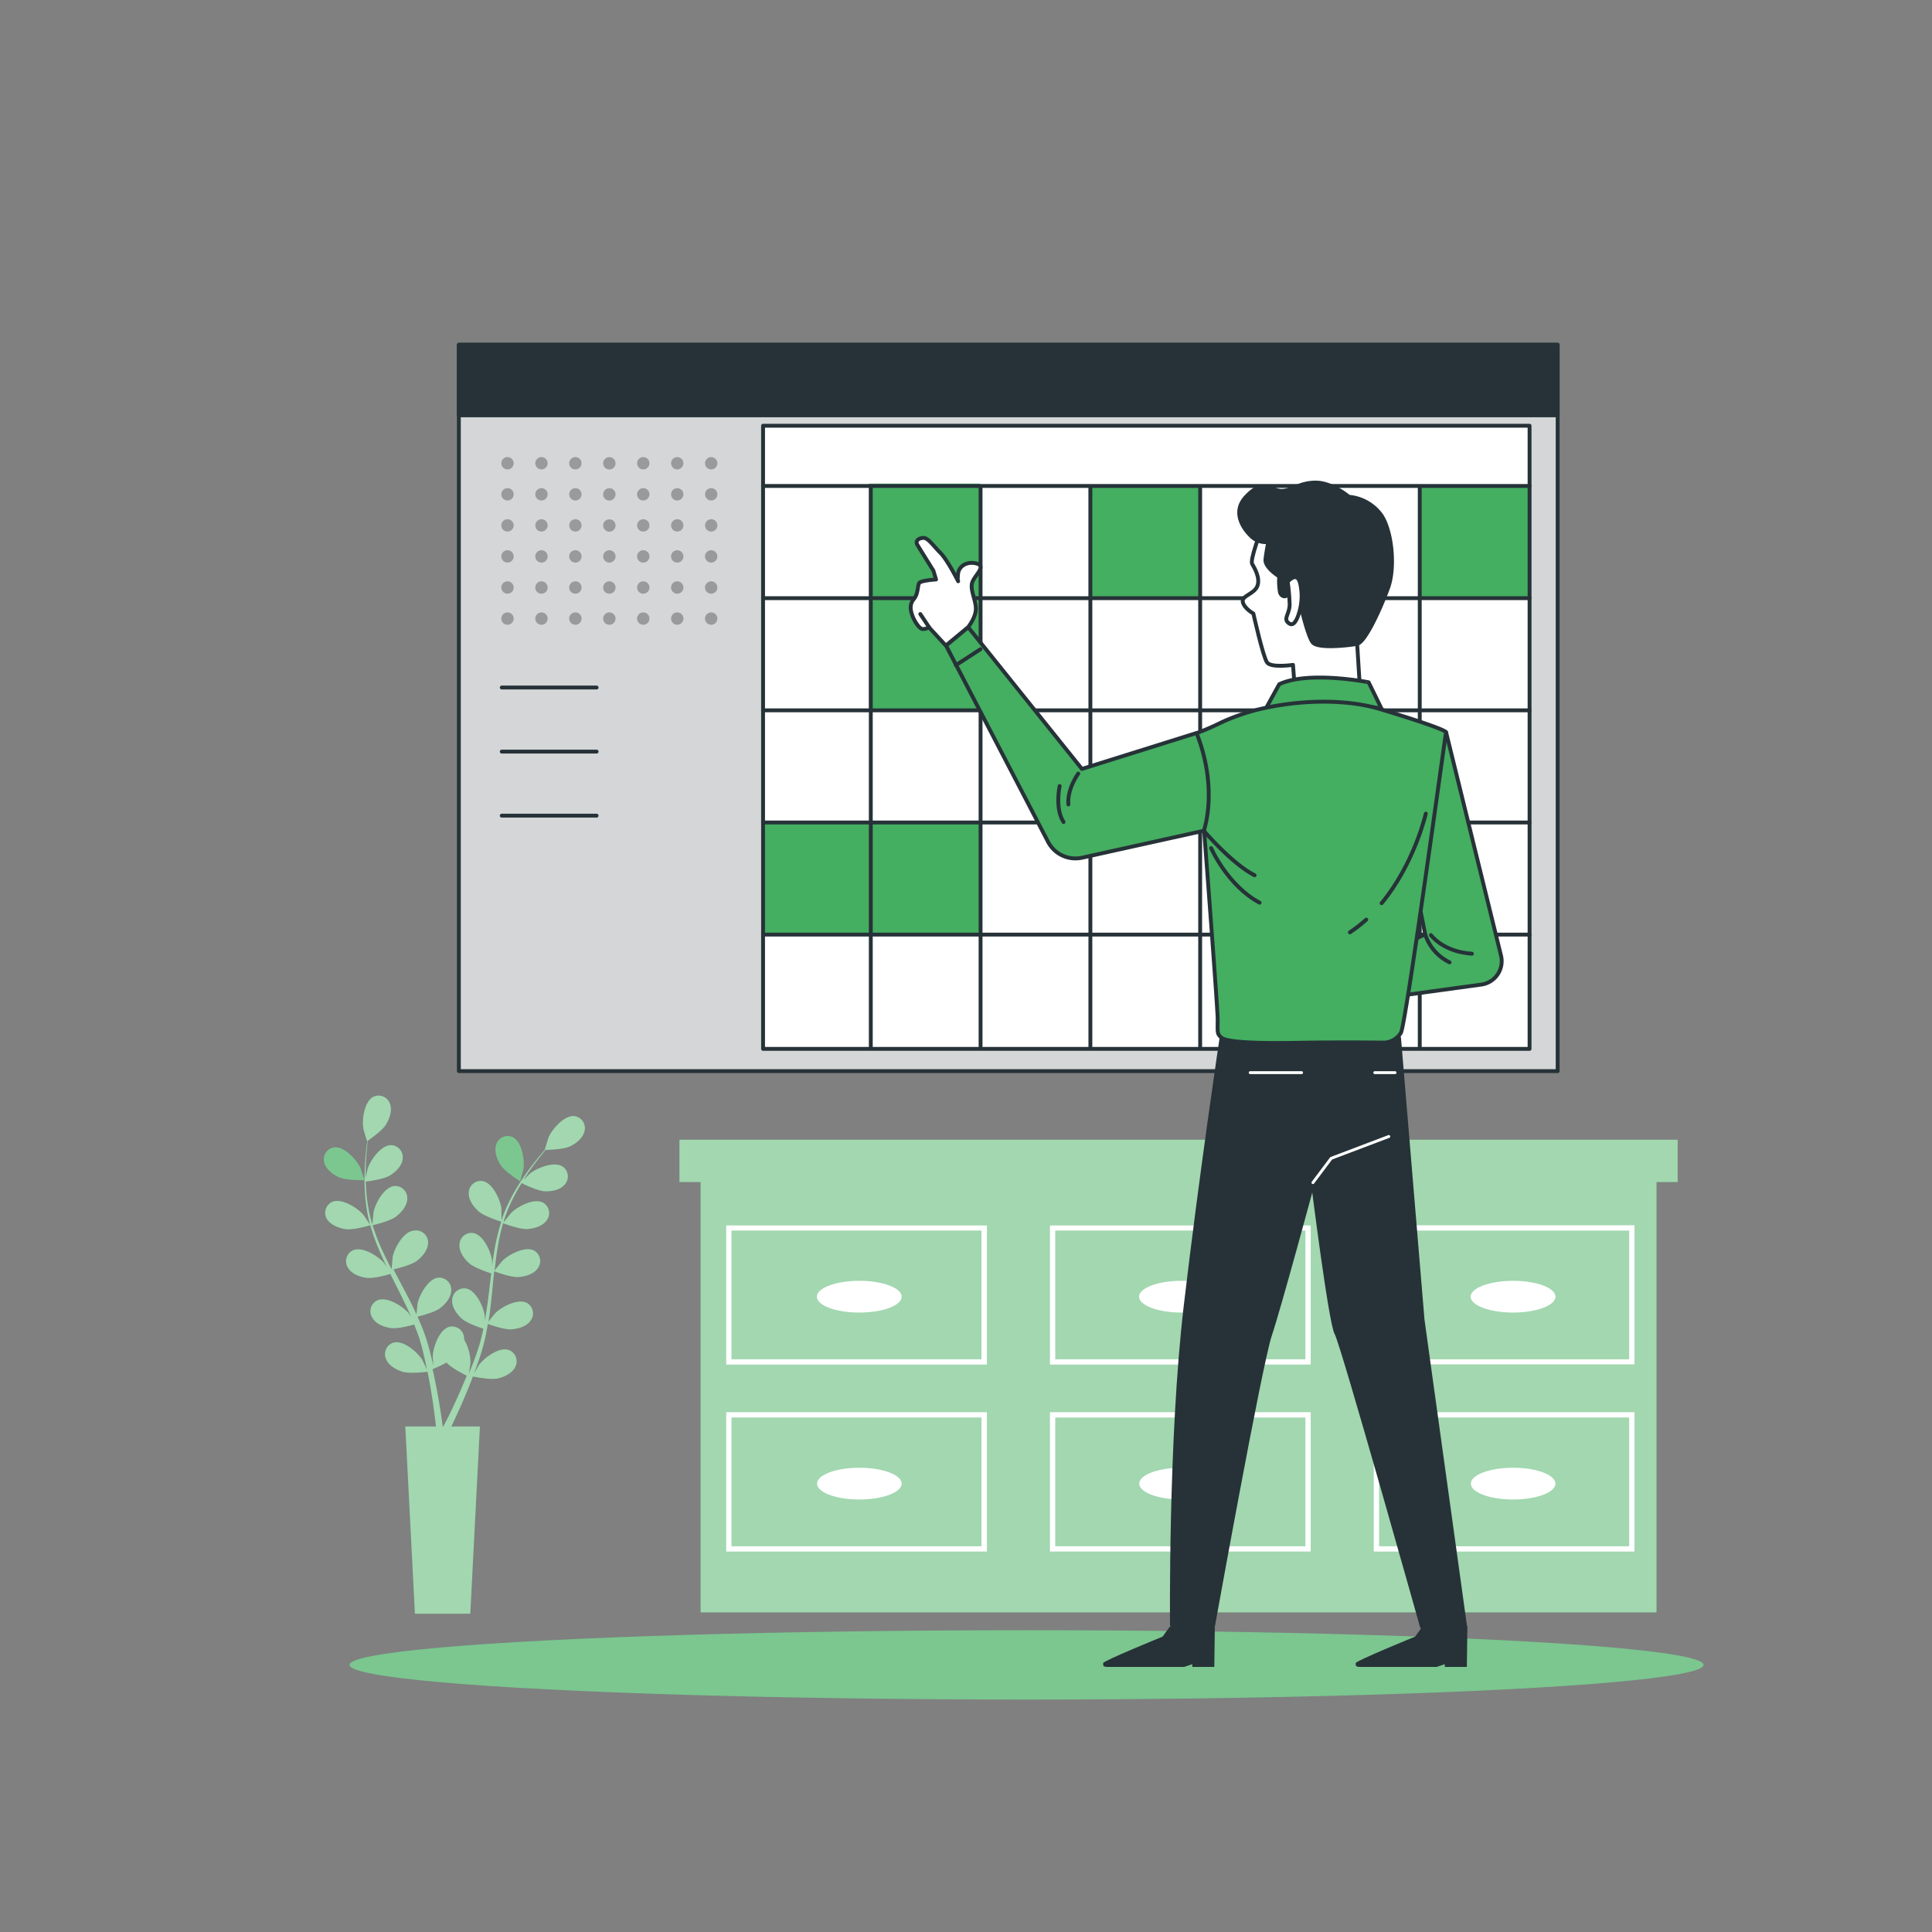 <svg xmlns="http://www.w3.org/2000/svg" xmlns:xlink="http://www.w3.org/1999/xlink" viewBox="0 0 500 500"><rect x="0" y="0" width="500" height="500" fill="#808080" stroke="none"/><defs><clipPath id="freepik--clip-path--inject-78"><rect x="118.75" y="89.22" width="284.37" height="187.98" style="fill:#fff;stroke:#263238;stroke-linecap:round;stroke-linejoin:round"></rect></clipPath></defs><g id="freepik--Ground--inject-78"><ellipse cx="265.68" cy="430.87" rx="175.21" ry="8.97" style="fill:#44AE61"></ellipse><ellipse cx="265.68" cy="430.87" rx="175.21" ry="8.97" style="fill:#fff;opacity:0.3"></ellipse></g><g id="freepik--Desk--inject-78"><polygon points="434.18 294.96 428.7 294.96 181.32 294.96 175.84 294.96 175.84 305.91 181.32 305.91 181.32 417.28 428.7 417.28 428.7 305.91 434.18 305.91 434.18 294.96" style="fill:#44AE61"></polygon><polygon points="434.18 294.96 428.7 294.96 181.32 294.96 175.84 294.96 175.84 305.91 181.32 305.91 181.32 417.28 428.7 417.28 428.7 305.91 434.18 305.91 434.18 294.96" style="fill:#fff;opacity:0.5"></polygon><path d="M187.94,353.15h67.47v-36H187.94Zm1.37-34.68H254v33.32H189.31Z" style="fill:#fff"></path><path d="M271.73,353.15h67.48v-36H271.73Zm1.37-34.68h64.74v33.32H273.1Z" style="fill:#fff"></path><path d="M355.53,317.1v36H423v-36Zm66.1,34.69H356.9V318.47h64.73Z" style="fill:#fff"></path><path d="M187.94,401.54h67.47V365.48H187.94Zm1.37-34.69H254v33.32H189.31Z" style="fill:#fff"></path><path d="M271.73,401.54h67.48V365.48H271.73Zm1.37-34.69h64.74v33.32H273.1Z" style="fill:#fff"></path><path d="M355.53,401.54H423V365.48H355.53Zm1.37-34.69h64.73v33.32H356.9Z" style="fill:#fff"></path><path d="M222.4,331.47c-6.05,0-11,1.84-11,4.11s4.91,4.11,11,4.11,10.95-1.84,10.95-4.11S228.45,331.47,222.4,331.47Z" style="fill:#fff"></path><path d="M305.79,331.47c-6.05,0-11,1.84-11,4.11s4.91,4.11,11,4.11,10.95-1.84,10.95-4.11S311.84,331.47,305.79,331.47Z" style="fill:#fff"></path><path d="M391.6,339.69c6,0,10.95-1.84,10.95-4.11s-4.9-4.11-10.95-4.11-11,1.84-11,4.11S385.55,339.69,391.6,339.69Z" style="fill:#fff"></path><ellipse cx="222.4" cy="383.96" rx="10.95" ry="4.11" style="fill:#fff"></ellipse><ellipse cx="305.79" cy="383.96" rx="10.95" ry="4.11" style="fill:#fff"></ellipse><ellipse cx="391.6" cy="383.96" rx="10.95" ry="4.11" style="fill:#fff"></ellipse></g><g id="freepik--Plants--inject-78"><path d="M134.61,305.72s.84-3.07.87-3.27c.32-2.33-.42-7-2.8-8.17a3.11,3.11,0,0,0-4.24,1.88c-.63,1.74.17,3.89,1.13,5.36C130.69,303.26,134.6,305.72,134.61,305.72Z" style="fill:#44AE61"></path><path d="M89.42,318.1c2,.29,6.09-.91,6.42-1a54.32,54.32,0,0,0,2.5,6.92c.57,1.32,1.18,2.62,1.81,3.93-.37-.56-.72-1.05-.77-1.11-1.54-1.78-5.56-4.31-8-3.28A3.12,3.12,0,0,0,90,328c.9,1.63,3,2.43,4.78,2.69s5.31-.69,6.24-1c.25.5.49,1,.74,1.49,1.19,2.38,2.4,4.75,3.5,7.11.4.84.75,1.67,1.11,2.5-.34-.49-.62-.9-.67-1-1.54-1.78-5.56-4.31-8-3.28A3.11,3.11,0,0,0,96.34,341c.9,1.63,3,2.44,4.78,2.69s5-.6,6.07-.91c.34.86.68,1.73,1,2.58.19.59.41,1.14.56,1.74s.33,1.17.49,1.75c.27,1.13.56,2.29.79,3.39.17.77.32,1.51.47,2.24-.38-.83-1.15-2.44-1.23-2.57-1.26-2-4.85-5.1-7.4-4.45a3.12,3.12,0,0,0-2,4.17c.64,1.74,2.64,2.86,4.32,3.38,1.85.56,5.95.05,6.46,0,.24,1.22.47,2.42.67,3.55.69,3.91,1.11,7.19,1.38,9.49.05.41.09.78.12,1.12h-7.93l2.49,48.46h14.33l2.49-48.46h-7.39c.05-.11.11-.22.16-.34,1-2.11,2.42-5.15,3.94-8.86.48-1.17,1-2.43,1.47-3.74.5.11,4.55.93,6.44.51,1.72-.39,3.79-1.36,4.56-3.06a3.12,3.12,0,0,0-1.72-4.31c-2.5-.84-6.31,2-7.71,3.89-.08.12-.84,1.43-1.31,2.26.2-.53.4-1,.6-1.59.4-1.09.76-2.19,1.16-3.37.17-.57.35-1.15.52-1.74s.31-1.21.47-1.82c.34-1.43.62-2.89.86-4.37.95.34,4.35,1.53,6.11,1.4s4-.76,5-2.32a3.11,3.11,0,0,0-1-4.52c-2.34-1.21-6.54,1-8.2,2.68-.11.1-1.17,1.42-1.74,2.16.14-.89.28-1.77.39-2.68.33-2.61.58-5.27.83-7.91.08-.82.17-1.62.26-2.43.33.13,4.34,1.62,6.32,1.48,1.75-.12,4-.77,5-2.32a3.13,3.13,0,0,0-1-4.53c-2.35-1.2-6.54,1-8.21,2.68-.13.13-1.65,2-2,2.54.19-1.78.39-3.55.67-5.29a56.42,56.42,0,0,1,1.51-7c.16.06,4.34,1.64,6.36,1.5,1.75-.13,3.95-.77,5-2.33a3.12,3.12,0,0,0-1.05-4.52c-2.34-1.21-6.54,1-8.21,2.68-.11.11-1.27,1.56-1.81,2.27l-.13-.07a39.47,39.47,0,0,1,2.76-6.61c.6-1.17,1.24-2.26,1.88-3.31.75.38,4.19,2.05,6,2.12s4-.33,5.19-1.77a3.11,3.11,0,0,0-.54-4.6c-2.2-1.46-6.61.29-8.45,1.76-.1.08-1,1-1.7,1.68.3-.47.6-.95.9-1.39,1.1-1.66,2.21-3.12,3.2-4.39.58-.73,1.11-1.37,1.61-2,.93,0,4.65-.13,6.28-.9s3.41-2.14,3.8-4a3.12,3.12,0,0,0-2.61-3.84c-2.62-.28-5.73,3.31-6.69,5.46-.08.19-1,3.24-1,3.24h.05c-.49.56-1,1.17-1.58,1.85-1,1.26-2.17,2.69-3.31,4.33a54,54,0,0,0-3.44,5.48,41,41,0,0,0-2.93,6.6l0,.09c0-.77,0-2.93,0-3.1-.3-2.33-2.26-6.66-4.85-7.14a3.11,3.11,0,0,0-3.6,2.93c-.15,1.85,1.2,3.71,2.51,4.88,1.48,1.32,5.58,2.6,5.91,2.7a54.24,54.24,0,0,0-1.74,7.16c-.25,1.41-.46,2.84-.65,4.27,0-.67,0-1.27,0-1.35-.3-2.33-2.25-6.66-4.84-7.14a3.12,3.12,0,0,0-3.6,2.93c-.15,1.85,1.19,3.71,2.5,4.88s4.81,2.35,5.73,2.64l-.21,1.66c-.31,2.64-.62,5.28-1,7.86-.14.91-.3,1.8-.46,2.69,0-.59,0-1.09,0-1.16-.3-2.34-2.26-6.67-4.85-7.15a3.12,3.12,0,0,0-3.6,2.93c-.15,1.86,1.19,3.71,2.51,4.89s4.46,2.23,5.56,2.58c-.19.91-.38,1.82-.61,2.69-.17.6-.29,1.18-.49,1.76s-.38,1.16-.56,1.73c-.4,1.09-.8,2.22-1.21,3.27-.28.73-.57,1.43-.85,2.13.14-.91.39-2.68.39-2.83a12.07,12.07,0,0,0-1.62-5.89,4,4,0,0,0-.05-.69,3.12,3.12,0,0,0-3.81-2.65c-2.55.68-4.16,5.15-4.28,7.5,0,.14.08,1.65.15,2.6-.12-.55-.24-1.09-.38-1.66-.27-1.12-.57-2.24-.89-3.44-.17-.58-.35-1.16-.52-1.74s-.41-1.19-.62-1.79c-.5-1.37-1.08-2.74-1.69-4.11,1-.24,4.47-1.13,5.87-2.2s2.88-2.82,2.86-4.68a3.12,3.12,0,0,0-3.36-3.2c-2.62.29-4.9,4.46-5.37,6.77,0,.14-.19,1.83-.26,2.76-.37-.82-.74-1.64-1.15-2.45-1.17-2.36-2.42-4.71-3.67-7.06l-1.13-2.16c.35-.08,4.52-1.05,6.09-2.25,1.4-1.07,2.87-2.83,2.86-4.69A3.12,3.12,0,0,0,107,318.5c-2.62.29-4.89,4.46-5.37,6.76,0,.18-.25,2.61-.28,3.23-.82-1.58-1.63-3.17-2.36-4.77a52.87,52.87,0,0,1-2.57-6.65c.16,0,4.52-1,6.12-2.26,1.4-1.07,2.88-2.82,2.86-4.68a3.12,3.12,0,0,0-3.37-3.19c-2.62.29-4.89,4.46-5.36,6.76,0,.15-.21,2-.27,2.89l-.14,0a40,40,0,0,1-1.35-7c-.14-1.31-.21-2.57-.25-3.79.83-.1,4.62-.61,6.19-1.56s3.17-2.48,3.36-4.33a3.13,3.13,0,0,0-3-3.55c-2.64,0-5.35,3.9-6.08,6.13,0,.13-.3,1.41-.48,2.34,0-.55,0-1.12,0-1.65,0-2,.13-3.82.26-5.43.08-.92.16-1.75.26-2.52.76-.53,3.81-2.68,4.74-4.22s1.67-3.66,1-5.39a3.11,3.11,0,0,0-4.29-1.77c-2.34,1.21-3,5.92-2.57,8.25,0,.2.92,3.27,1,3.25l0,0c-.11.75-.21,1.55-.3,2.42-.16,1.61-.33,3.44-.38,5.44a55.06,55.06,0,0,0,.16,6.46,40.35,40.35,0,0,0,1.19,7.13l0,.09c-.41-.66-1.63-2.44-1.74-2.56-1.54-1.78-5.56-4.32-8-3.29a3.12,3.12,0,0,0-1.38,4.43C85.54,317,87.68,317.85,89.42,318.1Zm26.13,34.54c1.35,1.46,4.8,3.17,5.25,3.39-.47,1.15-.94,2.27-1.4,3.32-1.58,3.65-3,6.62-4.08,8.69-.22.41-.41.78-.58,1.12h-.18c0-.4-.11-.84-.17-1.34-.32-2.32-.83-5.63-1.61-9.56-.24-1.25-.53-2.57-.83-3.93A35.22,35.22,0,0,0,115.55,352.64Z" style="fill:#44AE61"></path><path d="M87.82,304.71c1.89.82,6.52.72,6.52.72s-1-3-1.08-3.21c-1-2.13-4.22-5.63-6.83-5.28a3.13,3.13,0,0,0-2.51,3.91C84.36,302.66,86.21,304,87.82,304.71Z" style="fill:#44AE61"></path><path d="M89.42,318.1c2,.29,6.09-.91,6.42-1a54.32,54.32,0,0,0,2.5,6.92c.57,1.32,1.18,2.62,1.81,3.93-.37-.56-.72-1.05-.77-1.11-1.54-1.78-5.56-4.31-8-3.28A3.12,3.12,0,0,0,90,328c.9,1.63,3,2.43,4.78,2.69s5.31-.69,6.24-1c.25.5.49,1,.74,1.49,1.19,2.38,2.4,4.75,3.5,7.11.4.84.75,1.67,1.11,2.5-.34-.49-.62-.9-.67-1-1.54-1.78-5.56-4.31-8-3.28A3.11,3.11,0,0,0,96.34,341c.9,1.63,3,2.44,4.78,2.69s5-.6,6.07-.91c.34.86.68,1.73,1,2.58.19.59.41,1.14.56,1.74s.33,1.17.49,1.75c.27,1.13.56,2.29.79,3.39.17.77.32,1.51.47,2.24-.38-.83-1.15-2.44-1.23-2.57-1.26-2-4.85-5.1-7.4-4.45a3.12,3.12,0,0,0-2,4.17c.64,1.74,2.64,2.86,4.32,3.38,1.85.56,5.95.05,6.46,0,.24,1.22.47,2.42.67,3.55.69,3.91,1.11,7.19,1.38,9.49.05.41.09.78.12,1.12h-7.93l2.49,48.46h14.33l2.49-48.46h-7.39c.05-.11.11-.22.16-.34,1-2.11,2.42-5.15,3.94-8.86.48-1.17,1-2.43,1.47-3.74.5.11,4.55.93,6.44.51,1.72-.39,3.79-1.36,4.56-3.06a3.12,3.12,0,0,0-1.72-4.31c-2.5-.84-6.31,2-7.71,3.89-.08.12-.84,1.43-1.31,2.26.2-.53.4-1,.6-1.59.4-1.09.76-2.19,1.16-3.37.17-.57.35-1.15.52-1.74s.31-1.21.47-1.82c.34-1.43.62-2.89.86-4.37.95.34,4.35,1.53,6.11,1.4s4-.76,5-2.32a3.11,3.11,0,0,0-1-4.52c-2.34-1.21-6.54,1-8.2,2.68-.11.1-1.17,1.42-1.74,2.16.14-.89.28-1.77.39-2.68.33-2.61.58-5.27.83-7.91.08-.82.17-1.62.26-2.43.33.13,4.34,1.62,6.32,1.48,1.75-.12,4-.77,5-2.32a3.13,3.13,0,0,0-1-4.53c-2.35-1.2-6.54,1-8.21,2.68-.13.13-1.65,2-2,2.54.19-1.78.39-3.55.67-5.29a56.42,56.42,0,0,1,1.51-7c.16.06,4.34,1.64,6.36,1.5,1.75-.13,3.95-.77,5-2.33a3.12,3.12,0,0,0-1.05-4.52c-2.34-1.21-6.54,1-8.21,2.68-.11.11-1.27,1.56-1.81,2.27l-.13-.07a39.47,39.47,0,0,1,2.76-6.61c.6-1.17,1.24-2.26,1.88-3.31.75.38,4.19,2.05,6,2.12s4-.33,5.19-1.77a3.11,3.11,0,0,0-.54-4.6c-2.2-1.46-6.61.29-8.45,1.76-.1.08-1,1-1.7,1.68.3-.47.6-.95.9-1.39,1.1-1.66,2.21-3.12,3.2-4.39.58-.73,1.11-1.37,1.61-2,.93,0,4.65-.13,6.28-.9s3.41-2.14,3.8-4a3.12,3.12,0,0,0-2.61-3.84c-2.62-.28-5.73,3.31-6.69,5.46-.08.19-1,3.24-1,3.24h.05c-.49.56-1,1.17-1.58,1.85-1,1.26-2.17,2.69-3.31,4.33a54,54,0,0,0-3.44,5.48,41,41,0,0,0-2.93,6.6l0,.09c0-.77,0-2.93,0-3.1-.3-2.33-2.26-6.66-4.85-7.14a3.11,3.11,0,0,0-3.6,2.93c-.15,1.85,1.2,3.71,2.51,4.88,1.48,1.32,5.58,2.6,5.91,2.7a54.24,54.24,0,0,0-1.74,7.16c-.25,1.41-.46,2.84-.65,4.27,0-.67,0-1.27,0-1.35-.3-2.33-2.25-6.66-4.84-7.14a3.12,3.12,0,0,0-3.6,2.93c-.15,1.85,1.19,3.71,2.5,4.88s4.81,2.35,5.73,2.64l-.21,1.66c-.31,2.64-.62,5.28-1,7.86-.14.91-.3,1.8-.46,2.69,0-.59,0-1.09,0-1.16-.3-2.34-2.26-6.67-4.85-7.15a3.12,3.12,0,0,0-3.6,2.93c-.15,1.86,1.19,3.71,2.51,4.89s4.46,2.23,5.56,2.58c-.19.91-.38,1.82-.61,2.69-.17.6-.29,1.18-.49,1.76s-.38,1.16-.56,1.73c-.4,1.09-.8,2.22-1.21,3.27-.28.73-.57,1.43-.85,2.13.14-.91.39-2.68.39-2.83a12.07,12.07,0,0,0-1.62-5.89,4,4,0,0,0-.05-.69,3.12,3.12,0,0,0-3.81-2.65c-2.55.68-4.16,5.15-4.28,7.5,0,.14.08,1.65.15,2.6-.12-.55-.24-1.09-.38-1.66-.27-1.12-.57-2.24-.89-3.44-.17-.58-.35-1.16-.52-1.74s-.41-1.19-.62-1.79c-.5-1.37-1.08-2.74-1.69-4.11,1-.24,4.47-1.13,5.87-2.2s2.88-2.82,2.86-4.68a3.12,3.12,0,0,0-3.36-3.2c-2.62.29-4.9,4.46-5.37,6.77,0,.14-.19,1.83-.26,2.76-.37-.82-.74-1.64-1.15-2.45-1.17-2.36-2.42-4.71-3.67-7.06l-1.13-2.16c.35-.08,4.52-1.05,6.09-2.25,1.4-1.07,2.87-2.83,2.86-4.69A3.12,3.12,0,0,0,107,318.5c-2.62.29-4.89,4.46-5.37,6.76,0,.18-.25,2.61-.28,3.23-.82-1.58-1.63-3.17-2.36-4.77a52.87,52.87,0,0,1-2.57-6.65c.16,0,4.52-1,6.12-2.26,1.4-1.07,2.88-2.82,2.86-4.68a3.12,3.12,0,0,0-3.37-3.19c-2.62.29-4.89,4.46-5.36,6.76,0,.15-.21,2-.27,2.89l-.14,0a40,40,0,0,1-1.35-7c-.14-1.31-.21-2.57-.25-3.79.83-.1,4.62-.61,6.19-1.56s3.17-2.48,3.36-4.33a3.13,3.13,0,0,0-3-3.55c-2.64,0-5.35,3.9-6.08,6.13,0,.13-.3,1.41-.48,2.34,0-.55,0-1.12,0-1.65,0-2,.13-3.82.26-5.43.08-.92.16-1.75.26-2.52.76-.53,3.81-2.68,4.74-4.22s1.67-3.66,1-5.39a3.11,3.11,0,0,0-4.29-1.77c-2.34,1.21-3,5.92-2.57,8.25,0,.2.92,3.27,1,3.25l0,0c-.11.75-.21,1.55-.3,2.42-.16,1.61-.33,3.44-.38,5.44a55.06,55.06,0,0,0,.16,6.46,40.35,40.35,0,0,0,1.19,7.13l0,.09c-.41-.66-1.63-2.44-1.74-2.56-1.54-1.78-5.56-4.32-8-3.29a3.12,3.12,0,0,0-1.38,4.43C85.54,317,87.68,317.85,89.42,318.1Zm26.13,34.54c1.35,1.46,4.8,3.17,5.25,3.39-.47,1.15-.94,2.27-1.4,3.32-1.58,3.65-3,6.62-4.08,8.69-.22.41-.41.78-.58,1.12h-.18c0-.4-.11-.84-.17-1.34-.32-2.32-.83-5.63-1.61-9.56-.24-1.25-.53-2.57-.83-3.93A35.22,35.22,0,0,0,115.55,352.64Z" style="fill:#fff;opacity:0.5"></path><path d="M134.61,305.72s.84-3.07.87-3.27c.32-2.33-.42-7-2.8-8.17a3.11,3.11,0,0,0-4.24,1.88c-.63,1.74.17,3.89,1.13,5.36C130.69,303.26,134.6,305.72,134.61,305.72Z" style="fill:#fff;opacity:0.3"></path><path d="M87.82,304.71c1.89.82,6.52.72,6.52.72s-1-3-1.08-3.21c-1-2.13-4.22-5.63-6.83-5.28a3.13,3.13,0,0,0-2.51,3.91C84.36,302.66,86.21,304,87.82,304.71Z" style="fill:#fff;opacity:0.3"></path></g><g id="freepik--Calendar--inject-78"><rect x="118.75" y="89.22" width="284.37" height="187.98" style="fill:#fff"></rect><g style="clip-path:url(#freepik--clip-path--inject-78)"><rect x="118.75" y="89.22" width="284.37" height="187.98" style="fill:#263238"></rect><rect x="118.75" y="89.22" width="284.37" height="187.98" style="fill:#fff;opacity:0.8"></rect></g><rect x="118.75" y="89.22" width="284.37" height="187.98" style="fill:none;stroke:#263238;stroke-linecap:round;stroke-linejoin:round"></rect><rect x="197.48" y="110.18" width="198.37" height="161.27" style="fill:#fff"></rect><rect x="224.9" y="125.16" width="28.76" height="58.4" style="fill:#44AE61"></rect><rect x="367.36" y="125.5" width="28.76" height="29.03" style="fill:#44AE61"></rect><rect x="281.76" y="125.5" width="28.76" height="29.03" style="fill:#44AE61"></rect><rect x="197.22" y="213.1" width="56.35" height="29.03" style="fill:#44AE61"></rect><rect x="118.75" y="89.22" width="284.37" height="18.27" style="fill:#263238;stroke:#263238;stroke-linecap:round;stroke-linejoin:round"></rect><rect x="197.48" y="110.18" width="198.37" height="161.27" style="fill:none;stroke:#263238;stroke-linecap:round;stroke-linejoin:round"></rect><line x1="225.36" y1="126.3" x2="225.36" y2="270.91" style="fill:none;stroke:#263238;stroke-linecap:round;stroke-linejoin:round"></line><line x1="253.77" y1="126.3" x2="253.77" y2="270.91" style="fill:none;stroke:#263238;stroke-linecap:round;stroke-linejoin:round"></line><line x1="282.19" y1="126.3" x2="282.19" y2="270.91" style="fill:none;stroke:#263238;stroke-linecap:round;stroke-linejoin:round"></line><line x1="310.6" y1="126.3" x2="310.6" y2="270.91" style="fill:none;stroke:#263238;stroke-linecap:round;stroke-linejoin:round"></line><line x1="339.02" y1="126.3" x2="339.02" y2="270.91" style="fill:none;stroke:#263238;stroke-linecap:round;stroke-linejoin:round"></line><line x1="367.43" y1="126.3" x2="367.43" y2="270.91" style="fill:none;stroke:#263238;stroke-linecap:round;stroke-linejoin:round"></line><line x1="197.48" y1="125.77" x2="395.85" y2="125.77" style="fill:#fff;stroke:#263238;stroke-linecap:round;stroke-linejoin:round"></line><line x1="197.48" y1="154.8" x2="395.85" y2="154.8" style="fill:none;stroke:#263238;stroke-linecap:round;stroke-linejoin:round"></line><line x1="197.48" y1="183.83" x2="395.85" y2="183.83" style="fill:none;stroke:#263238;stroke-linecap:round;stroke-linejoin:round"></line><line x1="197.48" y1="212.86" x2="395.85" y2="212.86" style="fill:none;stroke:#263238;stroke-linecap:round;stroke-linejoin:round"></line><line x1="197.48" y1="241.88" x2="395.85" y2="241.88" style="fill:none;stroke:#263238;stroke-linecap:round;stroke-linejoin:round"></line><circle cx="131.34" cy="119.89" r="1.6" style="opacity:0.28"></circle><circle cx="140.13" cy="119.89" r="1.6" style="opacity:0.28"></circle><circle cx="148.91" cy="119.89" r="1.6" style="opacity:0.28"></circle><path d="M159.3,119.89a1.6,1.6,0,1,1-1.6-1.59A1.6,1.6,0,0,1,159.3,119.89Z" style="opacity:0.28"></path><circle cx="166.48" cy="119.89" r="1.6" style="opacity:0.28"></circle><circle cx="175.27" cy="119.89" r="1.6" style="opacity:0.28"></circle><circle cx="184.06" cy="119.89" r="1.6" style="opacity:0.28"></circle><circle cx="131.34" cy="127.93" r="1.6" style="opacity:0.28"></circle><circle cx="140.13" cy="127.93" r="1.6" style="opacity:0.28"></circle><circle cx="148.91" cy="127.93" r="1.6" style="opacity:0.28"></circle><path d="M159.3,127.93a1.6,1.6,0,1,1-1.6-1.59A1.6,1.6,0,0,1,159.3,127.93Z" style="opacity:0.28"></path><circle cx="166.48" cy="127.93" r="1.6" style="opacity:0.28"></circle><circle cx="175.27" cy="127.93" r="1.6" style="opacity:0.28"></circle><circle cx="184.06" cy="127.93" r="1.6" style="opacity:0.28"></circle><circle cx="131.34" cy="135.97" r="1.6" style="opacity:0.28"></circle><circle cx="140.13" cy="135.97" r="1.6" style="opacity:0.28"></circle><circle cx="148.91" cy="135.97" r="1.6" style="opacity:0.28"></circle><path d="M159.3,136a1.6,1.6,0,1,1-1.6-1.6A1.6,1.6,0,0,1,159.3,136Z" style="opacity:0.28"></path><circle cx="166.48" cy="135.97" r="1.6" style="opacity:0.28"></circle><circle cx="175.27" cy="135.97" r="1.6" style="opacity:0.28"></circle><circle cx="184.06" cy="135.97" r="1.6" style="opacity:0.28"></circle><path d="M132.94,144a1.6,1.6,0,1,1-1.6-1.6A1.6,1.6,0,0,1,132.94,144Z" style="opacity:0.28"></path><path d="M141.73,144a1.6,1.6,0,1,1-1.6-1.6A1.6,1.6,0,0,1,141.73,144Z" style="opacity:0.28"></path><path d="M150.51,144a1.6,1.6,0,1,1-1.6-1.6A1.6,1.6,0,0,1,150.51,144Z" style="opacity:0.28"></path><path d="M159.3,144a1.6,1.6,0,1,1-1.6-1.6A1.6,1.6,0,0,1,159.3,144Z" style="opacity:0.28"></path><path d="M168.08,144a1.6,1.6,0,1,1-1.6-1.6A1.6,1.6,0,0,1,168.08,144Z" style="opacity:0.28"></path><path d="M176.87,144a1.6,1.6,0,1,1-1.6-1.6A1.6,1.6,0,0,1,176.87,144Z" style="opacity:0.28"></path><path d="M185.65,144a1.6,1.6,0,1,1-1.59-1.6A1.6,1.6,0,0,1,185.65,144Z" style="opacity:0.28"></path><path d="M132.94,152.05a1.6,1.6,0,1,1-1.6-1.6A1.6,1.6,0,0,1,132.94,152.05Z" style="opacity:0.28"></path><path d="M141.73,152.05a1.6,1.6,0,1,1-1.6-1.6A1.6,1.6,0,0,1,141.73,152.05Z" style="opacity:0.28"></path><path d="M150.51,152.05a1.6,1.6,0,1,1-1.6-1.6A1.59,1.59,0,0,1,150.51,152.05Z" style="opacity:0.28"></path><path d="M159.3,152.05a1.6,1.6,0,1,1-1.6-1.6A1.6,1.6,0,0,1,159.3,152.05Z" style="opacity:0.28"></path><path d="M168.08,152.05a1.6,1.6,0,1,1-1.6-1.6A1.59,1.59,0,0,1,168.08,152.05Z" style="opacity:0.28"></path><path d="M176.87,152.05a1.6,1.6,0,1,1-1.6-1.6A1.6,1.6,0,0,1,176.87,152.05Z" style="opacity:0.28"></path><path d="M185.65,152.05a1.6,1.6,0,1,1-1.59-1.6A1.59,1.59,0,0,1,185.65,152.05Z" style="opacity:0.28"></path><path d="M132.94,160.09a1.6,1.6,0,1,1-1.6-1.6A1.6,1.6,0,0,1,132.94,160.09Z" style="opacity:0.28"></path><path d="M141.73,160.09a1.6,1.6,0,1,1-1.6-1.6A1.6,1.6,0,0,1,141.73,160.09Z" style="opacity:0.28"></path><path d="M150.51,160.09a1.6,1.6,0,1,1-1.6-1.6A1.59,1.59,0,0,1,150.51,160.09Z" style="opacity:0.28"></path><path d="M159.3,160.09a1.6,1.6,0,1,1-1.6-1.6A1.6,1.6,0,0,1,159.3,160.09Z" style="opacity:0.28"></path><path d="M168.08,160.09a1.6,1.6,0,1,1-1.6-1.6A1.59,1.59,0,0,1,168.08,160.09Z" style="opacity:0.28"></path><path d="M176.87,160.09a1.6,1.6,0,1,1-1.6-1.6A1.6,1.6,0,0,1,176.87,160.09Z" style="opacity:0.28"></path><path d="M185.65,160.09a1.6,1.6,0,1,1-1.59-1.6A1.59,1.59,0,0,1,185.65,160.09Z" style="opacity:0.28"></path><line x1="129.85" y1="177.93" x2="154.4" y2="177.93" style="fill:none;stroke:#263238;stroke-linecap:round;stroke-linejoin:round"></line><line x1="129.85" y1="194.51" x2="154.4" y2="194.51" style="fill:none;stroke:#263238;stroke-linecap:round;stroke-linejoin:round"></line><line x1="129.85" y1="211.09" x2="154.4" y2="211.09" style="fill:none;stroke:#263238;stroke-linecap:round;stroke-linejoin:round"></line></g><g id="freepik--Character--inject-78"><path d="M326.44,137s-3,7.88-2.39,8.93,2.18,3.67,1.34,5.77-4.17,2.46-3.75,4.14,2.73,2.94,2.73,2.94,2.49,11.19,3.54,12.66,6.72.63,6.72.63l.42,5.67,16.81-1.05-.63-10.08-.84-31.08Z" style="fill:#fff;stroke:#263238;stroke-linecap:round;stroke-linejoin:round"></path><path d="M357.53,133.4a11.62,11.62,0,0,0-8.45-4.84v0s-4.29-3.67-8.57-3.67-6.11,2.14-8.86,2.14-4.59-3.36-9.18,1.53,1.23,10.09,1.23,10.09a5.27,5.27,0,0,0,4.54,1.6c-.19.93-.58,3-.74,4.53-.21,2.1,3.57,4.41,3.57,4.41a15.55,15.55,0,0,0,.21,4.2c.42,1.05,1.47,1.26,2.1.42s1.05-4.83,1.68-3.15,3.15,14.28,4.83,15.75,9.25.63,11.35.21,6.09-9.24,8-14.49S360.26,137.6,357.53,133.4Z" style="fill:#263238;stroke:#263238;stroke-linecap:round;stroke-linejoin:round"></path><path d="M333.25,150.52a53.8,53.8,0,0,1,.51,5.89c0,2.31-1.54,3.59-.51,4.62s1.79.51,2.56-1.29a15.2,15.2,0,0,0,1-6.66C336.58,151.29,336.32,147.44,333.25,150.52Z" style="fill:#fff;stroke:#263238;stroke-linecap:round;stroke-linejoin:round"></path><path d="M316.15,268.51s-5.25,35-9.3,69.48-3.55,82.6-3.55,82.6l10.68-.06s12.12-67.34,14.66-74.94,11.15-39.53,11.15-39.53,4.56,36.49,6.08,39S368,421,368,421l11.16-.14-11-79.28-6.09-73Z" style="fill:#263238;stroke:#263238;stroke-linecap:round;stroke-linejoin:round"></path><polyline points="359.42 294.12 344.51 299.77 339.79 306.06" style="fill:none;stroke:#fff;stroke-linecap:round;stroke-linejoin:round;stroke-width:0.75px"></polyline><line x1="323.55" y1="277.6" x2="336.85" y2="277.6" style="fill:none;stroke:#fff;stroke-linecap:round;stroke-linejoin:round;stroke-width:0.75px"></line><line x1="361.03" y1="277.6" x2="355.79" y2="277.6" style="fill:none;stroke:#fff;stroke-linecap:round;stroke-linejoin:round;stroke-width:0.75px"></line><path d="M302.73,421l-1.85,2.56s-15.38,6.27-15.38,6.84-.14,1,1.14,1h19.79l2.14-.71v.71h5.69l.14-10.53Z" style="fill:#263238"></path><path d="M368.08,421l-1.85,2.56s-15.37,6.27-15.37,6.84-.15,1,1.13,1h19.8l2.13-.71v.71h5.7l.14-10.53Z" style="fill:#263238"></path><path d="M331.06,177.08l-4.62,8.4s11.55-3.36,17.85-3.36a86.4,86.4,0,0,1,13.24,1.26l-3.33-6.81S338.62,173.51,331.06,177.08Z" style="fill:#44AE61;stroke:#263238;stroke-linecap:round;stroke-linejoin:round"></path><path d="M374.25,189.51l14.21,57.79a6.11,6.11,0,0,1-5.11,7.51L352.73,259l.73-9.89,15.38-7.32-3.3-16.48S369,189.93,374.25,189.51Z" style="fill:#44AE61;stroke:#263238;stroke-linecap:round;stroke-linejoin:round"></path><path d="M327.85,183.12A53.24,53.24,0,0,0,316,187a64.91,64.91,0,0,1-6.3,2.73s5.43,70.41,5.43,74-.21,3.78,1,4.83,7.78,1.53,19.33,1.32,21.84-.06,22.89-.06a5.42,5.42,0,0,0,4.2-2.52c1.26-1.89,11.47-76.9,11.68-77.74s-15.87-5.7-17.35-6.13C348.65,181,337.61,181.08,327.85,183.12Z" style="fill:#44AE61;stroke:#263238;stroke-linecap:round;stroke-linejoin:round"></path><path d="M353.58,238a36.19,36.19,0,0,1-4.23,3.29" style="fill:none;stroke:#263238;stroke-linecap:round;stroke-linejoin:round"></path><path d="M369,210.56s-2.92,12.9-11.44,23.19" style="fill:none;stroke:#263238;stroke-linecap:round;stroke-linejoin:round"></path><path d="M370.32,242s3.08,4.32,10.61,4.82" style="fill:none;stroke:#263238;stroke-linecap:round;stroke-linejoin:round"></path><path d="M368.84,241.81a12.18,12.18,0,0,0,6.3,7.24" style="fill:none;stroke:#263238;stroke-linecap:round;stroke-linejoin:round"></path><path d="M309.67,189.7,280,199,250.55,162.3l-5.72,4.77,26.39,50.77a8,8,0,0,0,8.84,4.13L311.54,215S315.42,204.4,309.67,189.7Z" style="fill:#44AE61;stroke:#263238;stroke-linecap:round;stroke-linejoin:round"></path><path d="M279.06,200.2s-2.89,3.86-2.57,8" style="fill:none;stroke:#263238;stroke-linecap:round;stroke-linejoin:round"></path><path d="M274.24,203.42s-1.29,5.78,1,9.32" style="fill:none;stroke:#263238;stroke-linecap:round;stroke-linejoin:round"></path><path d="M311.54,215s7.37,8.63,13.15,11.52" style="fill:none;stroke:#263238;stroke-linecap:round;stroke-linejoin:round"></path><path d="M313.44,219.48s4.18,9.65,12.54,14.14" style="fill:none;stroke:#263238;stroke-linecap:round;stroke-linejoin:round"></path><line x1="247.37" y1="172.15" x2="253.73" y2="168.02" style="fill:none;stroke:#263238;stroke-linecap:round;stroke-linejoin:round"></line><path d="M250.55,162.3s2-2.48,2-4.77-1.6-5-.91-6.87,3.66-4.12,1.14-4.81-4.58.69-4.81,2.52,0,2.06,0,2.06-2.75-5.5-4.58-7.33-3.2-3.89-4.35-3.89-2.29.68-1.6,1.83,4.12,6.64,4.12,6.64l.69,2.29s-3.9.23-4.36.92-.22,2.75-1.37,4.12-.92,2.75-.46,4.13,1.83,3.66,2.75,3.66a3.12,3.12,0,0,0,1.6-.46l4.37,4.73Z" style="fill:#fff;stroke:#263238;stroke-linecap:round;stroke-linejoin:round"></path><line x1="240.46" y1="162.34" x2="238.17" y2="158.91" style="fill:none;stroke:#263238;stroke-linecap:round;stroke-linejoin:round"></line></g></svg>